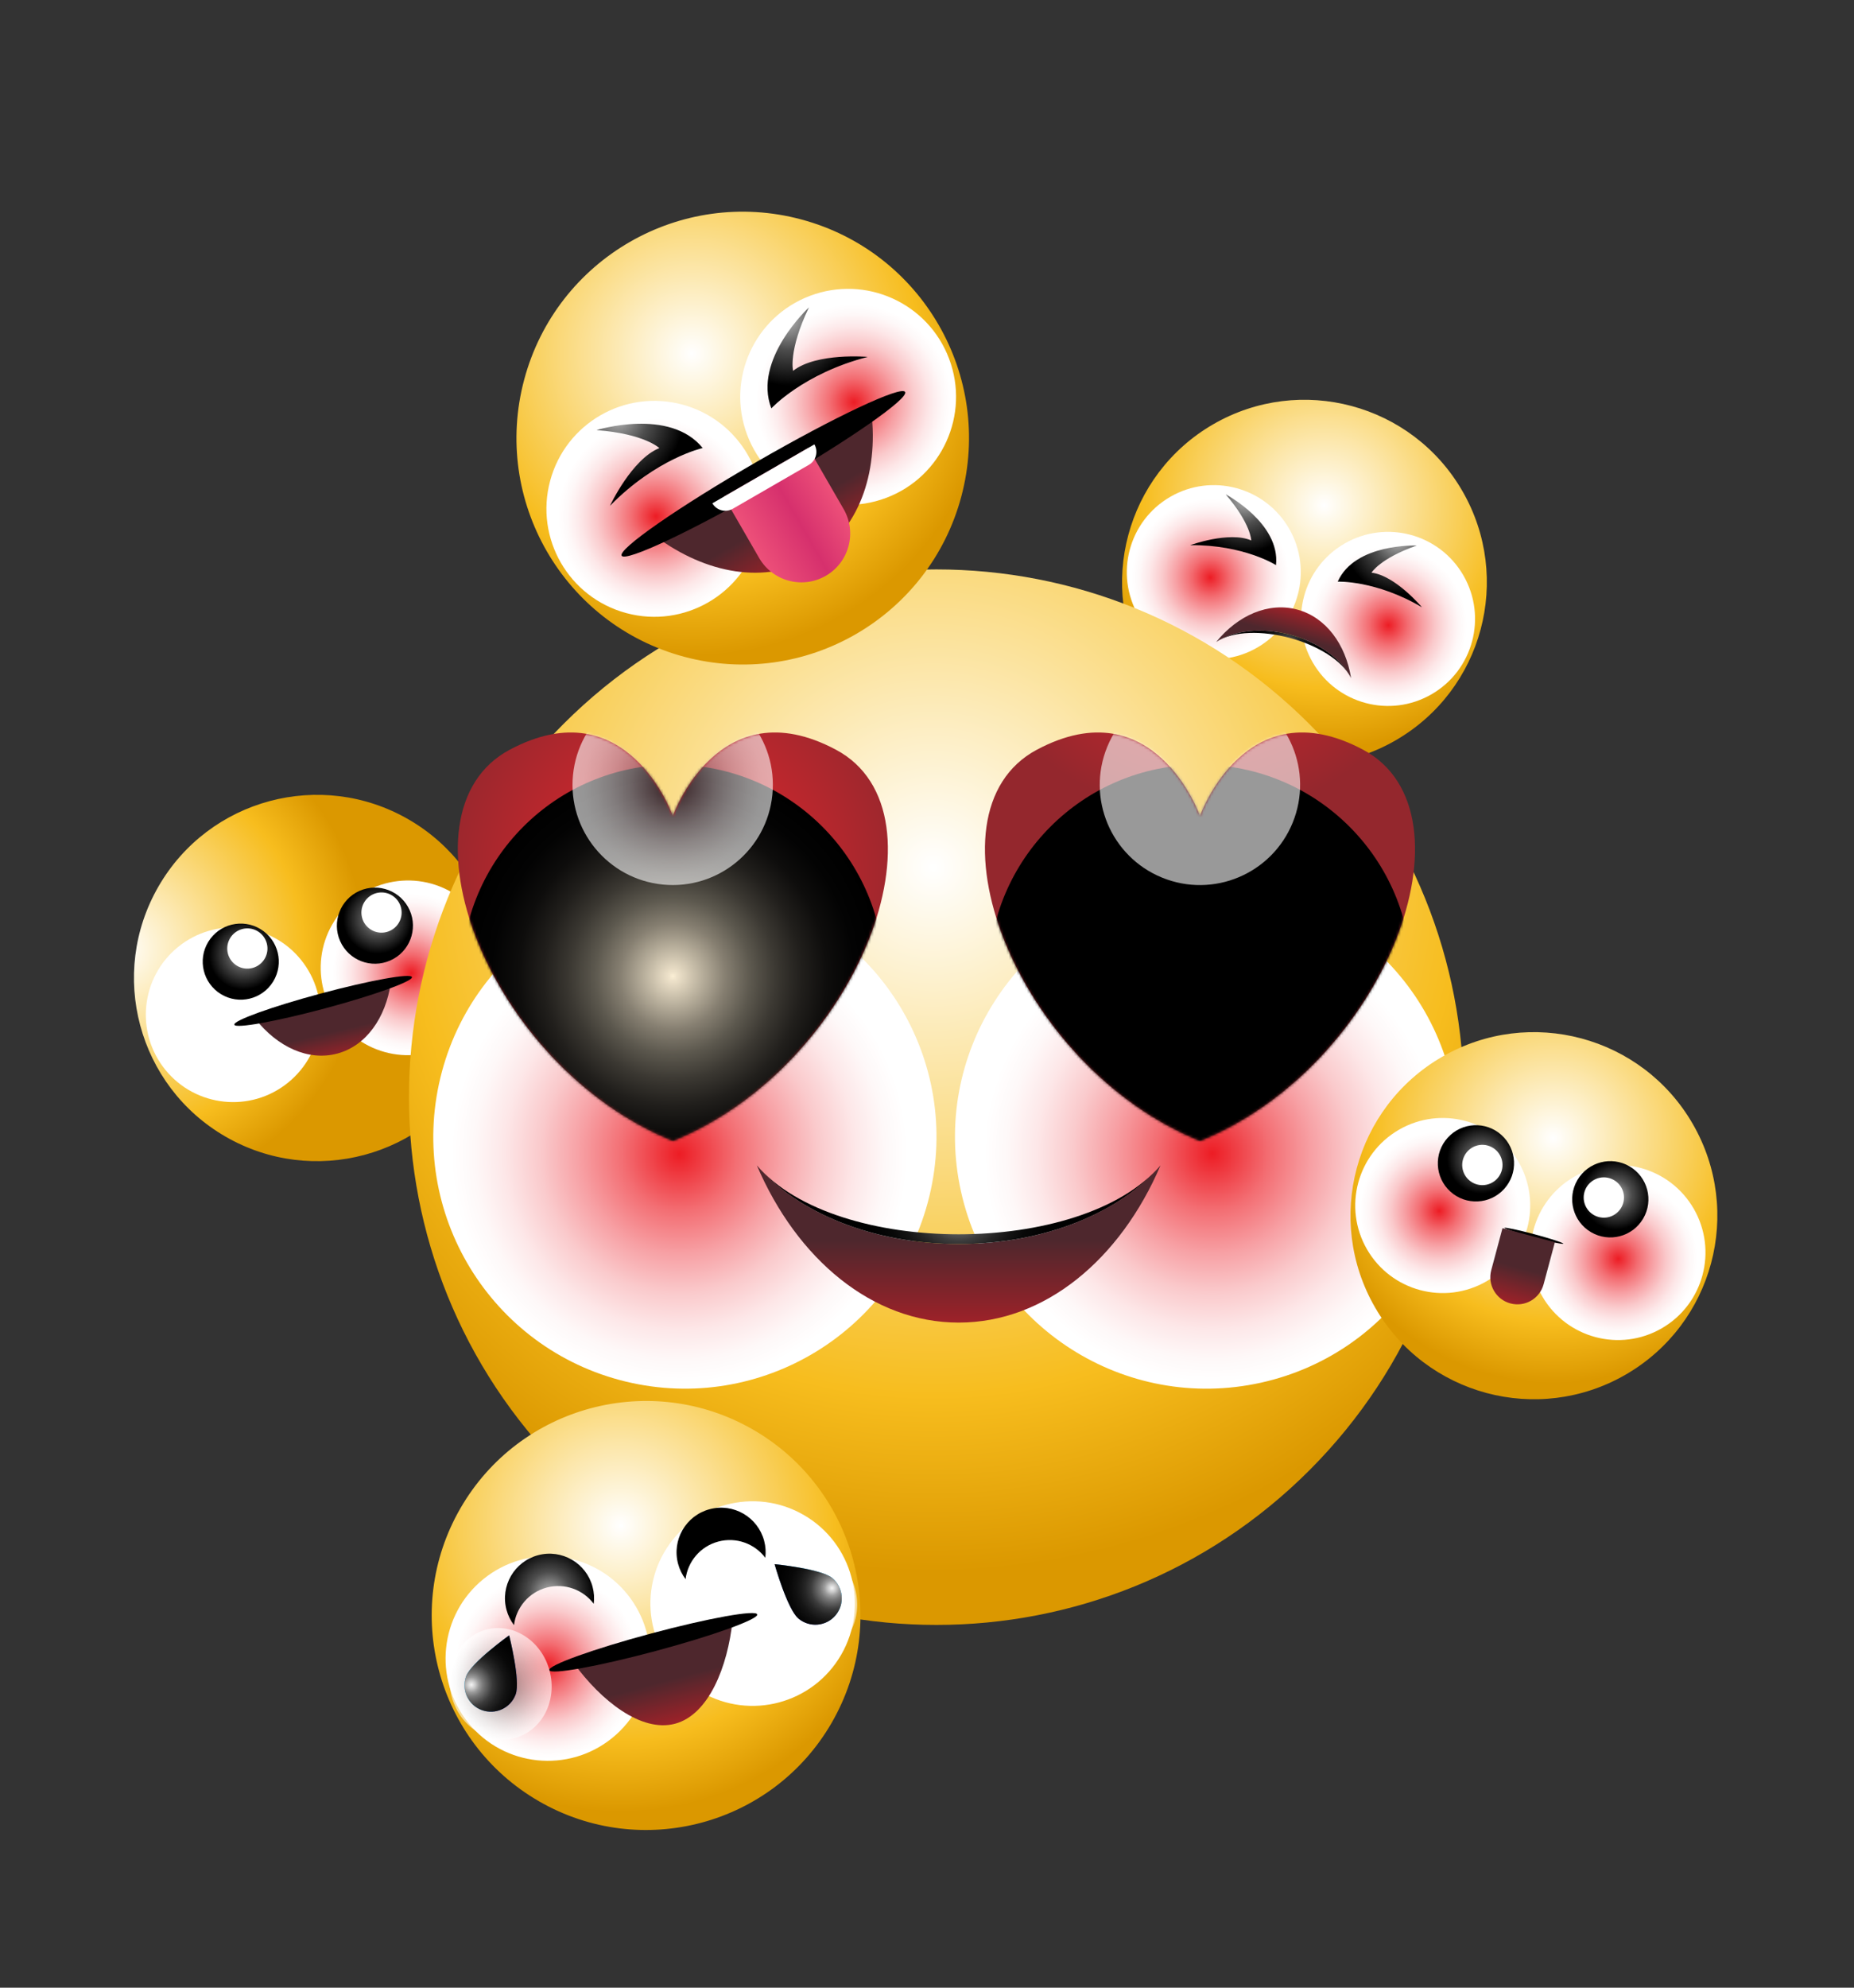 <svg width="714" height="765" viewBox="0 0 714 765" fill="none" xmlns="http://www.w3.org/2000/svg">
<rect x="0" y="0" width="714" height="765" fill="#333333" stroke="none"/>
<path d="M183.124 411.646C202.588 377.934 191.037 334.826 157.325 315.363C123.613 295.899 80.505 307.45 61.041 341.162C41.578 374.874 53.128 417.982 86.841 437.446C120.553 456.909 163.661 445.359 183.124 411.646Z" fill="url(#paint0_radial_104_247)"/>
<path style="mix-blend-mode:multiply" d="M110.955 416.655C125.373 404.958 127.58 383.787 115.883 369.368C104.186 354.949 83.015 352.743 68.596 364.44C54.177 376.137 51.97 397.308 63.667 411.727C75.365 426.146 96.536 428.352 110.955 416.655Z" fill="url(#paint1_radial_104_247)"/>
<path d="M105.227 377.724C109.433 370.814 107.241 361.803 100.331 357.597C93.421 353.391 84.41 355.582 80.204 362.492C75.998 369.402 78.189 378.413 85.099 382.62C92.009 386.826 101.02 384.634 105.227 377.724Z" fill="url(#paint2_radial_104_247)"/>
<path d="M101.964 368.926C104.102 365.223 102.833 360.487 99.13 358.349C95.427 356.211 90.692 357.48 88.553 361.183C86.415 364.886 87.684 369.622 91.388 371.76C95.091 373.898 99.826 372.629 101.964 368.926Z" fill="white"/>
<path style="mix-blend-mode:multiply" d="M186.243 389.303C195.526 373.223 190.017 352.663 173.938 343.38C157.859 334.096 137.298 339.605 128.015 355.685C118.731 371.764 124.241 392.324 140.32 401.608C156.399 410.891 176.96 405.382 186.243 389.303Z" fill="url(#paint3_radial_104_247)"/>
<path d="M150.338 369.647C157.729 366.358 161.054 357.701 157.765 350.31C154.476 342.92 145.818 339.594 138.428 342.883C131.037 346.172 127.712 354.83 131.001 362.221C134.29 369.611 142.947 372.936 150.338 369.647Z" fill="url(#paint4_radial_104_247)"/>
<path d="M153.632 355.086C155.77 351.383 154.501 346.648 150.798 344.51C147.095 342.372 142.359 343.64 140.221 347.344C138.083 351.047 139.352 355.782 143.055 357.92C146.758 360.058 151.494 358.79 153.632 355.086Z" fill="white"/>
<path d="M98.392 392.196C106.833 402.925 118.741 408.48 129.88 405.495C141.02 402.51 148.554 391.746 150.5 378.234L98.392 392.196Z" fill="url(#paint5_linear_104_247)"/>
<path style="mix-blend-mode:screen" d="M158.652 376.049C159.076 377.632 144.106 383.026 125.216 388.087C106.325 393.149 90.666 395.971 90.24 394.38C89.814 392.79 104.786 387.404 123.676 382.342C142.567 377.28 158.226 374.459 158.652 376.049Z" fill="url(#paint6_radial_104_247)"/>
<path d="M537.48 284.931C571.072 265.536 582.582 222.582 563.187 188.99C543.793 155.398 500.838 143.888 467.246 163.283C433.654 182.677 422.144 225.631 441.539 259.224C460.933 292.816 503.888 304.325 537.48 284.931Z" fill="url(#paint7_radial_104_247)"/>
<path style="mix-blend-mode:multiply" d="M484.199 249.225C500.221 239.974 505.71 219.487 496.46 203.465C487.21 187.443 466.722 181.954 450.7 191.204C434.678 200.454 429.189 220.942 438.439 236.964C447.689 252.986 468.177 258.475 484.199 249.225Z" fill="url(#paint8_radial_104_247)"/>
<path style="mix-blend-mode:multiply" d="M551.307 267.21C567.329 257.96 572.818 237.472 563.568 221.45C554.318 205.428 533.83 199.939 517.808 209.189C501.786 218.439 496.297 238.927 505.547 254.949C514.797 270.971 535.285 276.46 551.307 267.21Z" fill="url(#paint9_radial_104_247)"/>
<path d="M496.954 244.306C485.847 241.33 475.122 242.641 468.392 247.057C476.675 236.845 488.455 231.624 499.555 234.598C510.655 237.572 518.247 247.984 520.314 260.97C516.692 253.787 508.054 247.28 496.954 244.306Z" fill="url(#paint10_linear_104_247)"/>
<path style="mix-blend-mode:screen" d="M496.954 244.306C508.061 247.282 516.694 253.78 520.314 260.97C516.739 253.869 506.947 248.269 496.633 245.505C486.318 242.741 475.036 242.702 468.392 247.057C475.12 242.648 485.854 241.332 496.954 244.306Z" fill="url(#paint11_radial_104_247)"/>
<path d="M472.021 190.253C472.021 190.253 493.121 201.331 491.399 217.494C491.399 217.494 479.027 209.619 458.379 209.816C458.379 209.816 473.371 204.347 481.872 207.994C481.872 207.994 481.796 201.655 472.023 190.246L472.021 190.253Z" fill="url(#paint12_radial_104_247)"/>
<path d="M545.579 209.963C545.579 209.963 521.767 209.006 515.177 223.865C515.177 223.865 529.829 223.231 547.612 233.726C547.612 233.726 537.364 221.494 528.177 220.402C528.177 220.402 531.413 214.949 545.581 209.955L545.579 209.963Z" fill="url(#paint13_radial_104_247)"/>
<path d="M504.238 565.896C583.561 486.574 583.561 357.967 504.238 278.645C424.916 199.323 296.309 199.323 216.987 278.645C137.665 357.967 137.665 486.574 216.987 565.896C296.309 645.219 424.916 645.219 504.238 565.896Z" fill="url(#paint14_radial_104_247)"/>
<path style="mix-blend-mode:multiply" d="M357.918 460.358C370.509 408.356 338.559 355.994 286.557 343.403C234.555 330.813 182.193 362.763 169.603 414.765C157.012 466.767 188.962 519.129 240.964 531.719C292.966 544.309 345.328 512.36 357.918 460.358Z" fill="url(#paint15_radial_104_247)"/>
<path style="mix-blend-mode:multiply" d="M485.602 532.156C537.842 520.594 570.818 468.872 559.256 416.632C547.693 364.392 495.971 331.416 443.731 342.978C391.491 354.54 358.515 406.262 370.077 458.502C381.64 510.743 433.362 543.718 485.602 532.156Z" fill="url(#paint16_radial_104_247)"/>
<path d="M369.205 478.783C335.951 478.783 306.971 466.601 291.476 448.521C306.971 484.682 335.972 509.024 369.205 509.024C402.438 509.024 431.44 484.682 446.934 448.521C431.44 466.601 402.438 478.783 369.205 478.783Z" fill="url(#paint17_linear_104_247)"/>
<path style="mix-blend-mode:screen" d="M369.205 478.783C402.46 478.783 431.44 466.601 446.934 448.521C431.632 466.388 400.088 475.043 369.205 475.043C338.323 475.043 306.778 466.366 291.476 448.521C306.971 466.601 335.972 478.783 369.205 478.783Z" fill="url(#paint18_radial_104_247)"/>
<path d="M259.119 439.139C330.8 410.159 367.325 312.746 321.952 288.553C276.58 264.36 259.119 314.05 259.119 314.05C259.119 314.05 241.659 264.36 196.286 288.553C150.914 312.746 187.46 410.159 259.119 439.139Z" fill="url(#paint19_radial_104_247)"/>
<mask id="mask0_104_247" style="mask-type:luminance" maskUnits="userSpaceOnUse" x="176" y="281" width="166" height="159">
<path d="M259.119 439.139C330.8 410.159 367.325 312.746 321.952 288.553C276.58 264.36 259.119 314.05 259.119 314.05C259.119 314.05 241.659 264.36 196.286 288.553C150.914 312.746 187.46 410.159 259.119 439.139Z" fill="white"/>
</mask>
<g mask="url(#mask0_104_247)">
<path style="mix-blend-mode:screen" d="M259.119 457.112C304.078 457.112 340.524 420.666 340.524 375.707C340.524 330.748 304.078 294.302 259.119 294.302C214.161 294.302 177.714 330.748 177.714 375.707C177.714 420.666 214.161 457.112 259.119 457.112Z" fill="url(#paint20_radial_104_247)"/>
<path style="mix-blend-mode:multiply" opacity="0.6" d="M297.452 305.836C299.542 284.634 284.049 265.752 262.847 263.662C241.645 261.572 222.762 277.065 220.672 298.267C218.582 319.47 234.076 338.352 255.278 340.442C276.48 342.532 295.362 327.039 297.452 305.836Z" fill="url(#paint21_radial_104_247)"/>
</g>
<path d="M462.13 439.139C533.789 410.158 570.335 312.746 524.963 288.553C479.591 264.36 462.13 314.05 462.13 314.05C462.13 314.05 444.669 264.36 399.297 288.553C353.925 312.746 390.47 410.158 462.13 439.139Z" fill="url(#paint22_radial_104_247)"/>
<mask id="mask1_104_247" style="mask-type:luminance" maskUnits="userSpaceOnUse" x="379" y="281" width="166" height="159">
<path d="M462.13 439.139C533.789 410.158 570.335 312.746 524.963 288.553C479.591 264.36 462.13 314.05 462.13 314.05C462.13 314.05 444.669 264.36 399.297 288.553C353.925 312.746 390.47 410.158 462.13 439.139Z" fill="white"/>
</mask>
<g mask="url(#mask1_104_247)">
<path style="mix-blend-mode:screen" d="M462.13 457.112C507.089 457.112 543.535 420.666 543.535 375.707C543.535 330.749 507.089 294.302 462.13 294.302C417.171 294.302 380.725 330.749 380.725 375.707C380.725 420.666 417.171 457.112 462.13 457.112Z" fill="url(#paint23_radial_104_247)"/>
<path style="mix-blend-mode:multiply" opacity="0.6" d="M497.816 316.656C505.879 296.936 496.43 274.413 476.71 266.35C456.99 258.286 434.467 267.735 426.403 287.455C418.34 307.175 427.789 329.698 447.509 337.762C467.229 345.826 489.752 336.376 497.816 316.656Z" fill="url(#paint24_radial_104_247)"/>
</g>
<path d="M320.302 663.024C343.097 623.542 329.569 573.056 290.087 550.261C250.605 527.466 200.119 540.994 177.324 580.476C154.529 619.958 168.057 670.444 207.539 693.239C247.021 716.034 297.507 702.506 320.302 663.024Z" fill="url(#paint25_radial_104_247)"/>
<path style="mix-blend-mode:multiply" d="M235.773 668.895C252.659 655.196 255.244 630.401 241.545 613.515C227.846 596.628 203.051 594.044 186.164 607.743C169.278 621.442 166.693 646.236 180.392 663.123C194.091 680.01 218.886 682.594 235.773 668.895Z" fill="url(#paint26_radial_104_247)"/>
<path style="mix-blend-mode:multiply" d="M323.954 636.857C334.826 618.025 328.374 593.946 309.543 583.074C290.712 572.201 266.632 578.653 255.76 597.485C244.888 616.316 251.34 640.395 270.171 651.268C289.002 662.14 313.082 655.688 323.954 636.857Z" fill="url(#paint27_radial_104_247)"/>
<path d="M221.066 640.244C231.379 654.403 246.931 666.907 259.977 663.412C273.023 659.916 280.238 641.303 282.092 623.892L221.066 640.244Z" fill="url(#paint28_linear_104_247)"/>
<path style="mix-blend-mode:screen" d="M291.64 621.334C292.136 623.188 274.604 629.504 252.48 635.432C230.357 641.36 212.017 644.664 211.518 642.802C211.019 640.939 228.554 634.631 250.677 628.703C272.801 622.776 291.14 619.471 291.64 621.334Z" fill="url(#paint29_radial_104_247)"/>
<path d="M210.526 611.011C217.473 609.15 224.568 611.835 228.651 617.242C228.917 615.112 228.791 612.897 228.2 610.691C225.747 601.538 216.343 596.108 207.19 598.561C198.037 601.014 192.608 610.417 195.06 619.57C195.649 621.768 196.65 623.757 197.945 625.47C198.778 618.745 203.58 612.873 210.526 611.011Z" fill="url(#paint30_radial_104_247)"/>
<path d="M276.603 593.306C283.55 591.445 290.645 594.129 294.728 599.537C294.994 597.406 294.868 595.192 294.277 592.985C291.824 583.832 282.42 578.403 273.267 580.856C264.114 583.308 258.685 592.712 261.137 601.865C261.726 604.063 262.727 606.052 264.022 607.764C264.855 601.04 269.657 595.167 276.603 593.306Z" fill="url(#paint31_radial_104_247)"/>
<path style="mix-blend-mode:multiply" opacity="0.6" d="M198.386 668.828C208.788 666.041 214.722 654.458 211.641 642.958C208.559 631.458 197.629 624.394 187.227 627.182C176.824 629.969 170.89 641.551 173.971 653.051C177.053 664.552 187.984 671.615 198.386 668.828Z" fill="url(#paint32_radial_104_247)"/>
<path d="M198.583 652.113C196.659 657.385 190.82 660.091 185.548 658.168C180.276 656.245 177.57 650.406 179.493 645.134C181.416 639.861 196.069 629.407 196.069 629.407C196.069 629.407 200.508 646.849 198.574 652.115L198.583 652.113Z" fill="url(#paint33_radial_104_247)"/>
<path style="mix-blend-mode:screen" d="M179.501 645.131C177.578 650.404 180.282 656.234 185.557 658.166C190.829 660.089 196.659 657.385 198.591 652.111C200.515 646.838 196.085 629.403 196.085 629.403C196.085 629.403 181.444 639.863 179.51 645.129L179.501 645.131Z" fill="url(#paint34_radial_104_247)"/>
<path style="mix-blend-mode:multiply" opacity="0.6" d="M316.034 637.304C326.436 634.517 332.371 622.934 329.289 611.434C326.208 599.934 315.277 592.871 304.875 595.658C294.473 598.445 288.538 610.027 291.62 621.528C294.701 633.028 305.632 640.091 316.034 637.304Z" fill="url(#paint35_radial_104_247)"/>
<path d="M307.497 622.929C311.799 626.533 318.209 625.958 321.813 621.656C325.417 617.354 324.842 610.944 320.54 607.34C316.238 603.736 298.322 602.009 298.322 602.009C298.322 602.009 303.198 619.333 307.506 622.927L307.497 622.929Z" fill="url(#paint36_radial_104_247)"/>
<path style="mix-blend-mode:screen" d="M320.532 607.342C324.833 610.947 325.407 617.348 321.805 621.658C318.201 625.96 311.799 626.533 307.489 622.931C303.187 619.327 298.305 602.013 298.305 602.013C298.305 602.013 316.215 603.751 320.523 607.345L320.532 607.342Z" fill="url(#paint37_radial_104_247)"/>
<path d="M370.197 191.165C382.651 144.686 355.068 96.912 308.59 84.458C262.111 72.004 214.337 99.587 201.883 146.065C189.429 192.544 217.012 240.318 263.49 252.772C309.969 265.226 357.743 237.643 370.197 191.165Z" fill="url(#paint38_radial_104_247)"/>
<path style="mix-blend-mode:multiply" d="M292.137 206.59C298.077 184.421 284.922 161.635 262.753 155.695C240.585 149.755 217.799 162.911 211.859 185.079C205.919 207.247 219.075 230.033 241.243 235.973C263.411 241.913 286.197 228.758 292.137 206.59Z" fill="url(#paint39_radial_104_247)"/>
<path style="mix-blend-mode:multiply" d="M365.514 138.078C357.421 116.602 333.45 105.754 311.974 113.847C290.499 121.941 279.65 145.912 287.744 167.387C295.837 188.863 319.808 199.712 341.284 191.618C362.76 183.524 373.608 159.554 365.514 138.078Z" fill="url(#paint40_radial_104_247)"/>
<path d="M229.722 165.538C229.722 165.538 257.948 156.747 270.615 172.435C270.615 172.435 252.855 176.38 234.916 194.666C234.916 194.666 243.269 176.717 253.926 172.459C253.926 172.459 248.298 166.965 229.717 165.53L229.722 165.538Z" fill="url(#paint41_radial_104_247)"/>
<path d="M311.534 118.304C311.534 118.304 289.808 138.353 297.06 157.167C297.06 157.167 309.357 143.759 334.162 137.366C334.162 137.366 314.442 135.625 305.426 142.726C305.426 142.726 303.482 135.105 311.529 118.296L311.534 118.304Z" fill="url(#paint42_radial_104_247)"/>
<path d="M252.409 206.372C271.858 220.919 294.885 224.995 312.668 214.728C330.452 204.46 338.435 182.481 335.562 158.364L252.409 206.372Z" fill="url(#paint43_linear_104_247)"/>
<path style="mix-blend-mode:screen" d="M296.63 186.949C326.774 169.545 350.027 153.386 348.567 150.856C347.106 148.326 321.485 160.383 291.341 177.787C261.196 195.191 237.944 211.351 239.404 213.881C240.865 216.41 266.486 204.353 296.63 186.949Z" fill="url(#paint44_radial_104_247)"/>
<path d="M318.023 221.618C309.036 226.807 297.54 223.727 292.351 214.74L278.742 191.169L311.293 172.376L324.901 195.947C330.09 204.934 327.01 216.43 318.023 221.618Z" fill="url(#paint45_linear_104_247)"/>
<path d="M311.519 178.892L282.208 195.815C279.454 197.406 275.935 196.463 274.344 193.708L313.635 171.024C315.225 173.778 314.282 177.297 311.527 178.888L311.519 178.892Z" fill="white"/>
<path d="M626.051 529.058C659.835 509.553 671.41 466.354 651.905 432.57C632.4 398.786 589.201 387.211 555.417 406.716C521.633 426.221 510.058 469.421 529.563 503.204C549.068 536.988 592.267 548.564 626.051 529.058Z" fill="url(#paint46_radial_104_247)"/>
<path style="mix-blend-mode:multiply" d="M572.456 493.146C588.569 483.843 594.09 463.238 584.787 447.125C575.484 431.011 554.88 425.491 538.766 434.794C522.653 444.097 517.132 464.701 526.435 480.815C535.738 496.928 556.343 502.449 572.456 493.146Z" fill="url(#paint47_radial_104_247)"/>
<path d="M579.284 457.58C584.724 451.569 584.262 442.287 578.252 436.847C572.241 431.407 562.959 431.869 557.519 437.879C552.079 443.889 552.541 453.172 558.551 458.612C564.561 464.052 573.844 463.59 579.284 457.58Z" fill="url(#paint48_radial_104_247)"/>
<path d="M577.803 451.866C579.734 448.041 578.198 443.374 574.372 441.443C570.547 439.513 565.88 441.049 563.949 444.874C562.019 448.7 563.555 453.366 567.38 455.297C571.206 457.228 575.872 455.692 577.803 451.866Z" fill="white"/>
<path style="mix-blend-mode:multiply" d="M639.953 511.23C656.067 501.927 661.588 481.323 652.285 465.209C642.981 449.096 622.377 443.575 606.264 452.878C590.15 462.181 584.629 482.785 593.933 498.899C603.236 515.012 623.84 520.533 639.953 511.23Z" fill="url(#paint49_radial_104_247)"/>
<path d="M632.812 468.99C636.909 461.995 634.56 453.003 627.565 448.905C620.57 444.808 611.578 447.157 607.481 454.152C603.384 461.147 605.733 470.139 612.728 474.236C619.723 478.334 628.715 475.985 632.812 468.99Z" fill="url(#paint50_radial_104_247)"/>
<path d="M622.061 467.281C625.59 464.851 626.481 460.019 624.051 456.49C621.621 452.961 616.789 452.07 613.26 454.5C609.731 456.93 608.84 461.761 611.27 465.291C613.7 468.82 618.531 469.711 622.061 467.281Z" fill="white"/>
<path style="mix-blend-mode:screen" d="M602.044 478.66C601.954 478.997 596.805 477.91 590.545 476.233C584.285 474.556 579.283 472.923 579.373 472.585C579.464 472.248 584.612 473.335 590.872 475.012C597.132 476.69 602.134 478.323 602.044 478.66Z" fill="url(#paint51_radial_104_247)"/>
<path d="M578.627 472.701L574.297 488.86C572.804 494.431 576.11 500.157 581.68 501.649C587.251 503.142 592.977 499.836 594.469 494.266L598.799 478.106L578.62 472.699L578.627 472.701Z" fill="url(#paint52_linear_104_247)"/>
<defs>
<radialGradient id="paint0_radial_104_247" cx="0" cy="0" r="1" gradientUnits="userSpaceOnUse" gradientTransform="translate(46.421 364.935) rotate(-15) scale(94.009)">
<stop stop-color="white"/>
<stop offset="0.34" stop-color="#FBE197"/>
<stop offset="0.51" stop-color="#F9D264"/>
<stop offset="0.75" stop-color="#F7BD1E"/>
<stop offset="1" stop-color="#DB9800"/>
</radialGradient>
<radialGradient id="paint1_radial_104_247" cx="0" cy="0" r="1" gradientUnits="userSpaceOnUse" gradientTransform="translate(56.333 401.92) rotate(-15) scale(0.371)">
<stop stop-color="#ED1C24"/>
<stop offset="0.06" stop-color="#EE3037"/>
<stop offset="0.25" stop-color="#F36E73"/>
<stop offset="0.44" stop-color="#F7A1A5"/>
<stop offset="0.61" stop-color="#FACACC"/>
<stop offset="0.77" stop-color="#FDE7E8"/>
<stop offset="0.9" stop-color="#FEF8F8"/>
<stop offset="1" stop-color="white"/>
</radialGradient>
<radialGradient id="paint2_radial_104_247" cx="0" cy="0" r="1" gradientUnits="userSpaceOnUse" gradientTransform="translate(93.77 367.614) rotate(-15) scale(13.268)">
<stop stop-color="#B3B3B3"/>
<stop offset="0.46" stop-color="#4D4D4D"/>
<stop offset="1"/>
</radialGradient>
<radialGradient id="paint3_radial_104_247" cx="0" cy="0" r="1" gradientUnits="userSpaceOnUse" gradientTransform="translate(158.465 374.551) rotate(165) scale(30.466)">
<stop stop-color="#ED1C24"/>
<stop offset="0.06" stop-color="#EE3037"/>
<stop offset="0.25" stop-color="#F36E73"/>
<stop offset="0.44" stop-color="#F7A1A5"/>
<stop offset="0.61" stop-color="#FACACC"/>
<stop offset="0.77" stop-color="#FDE7E8"/>
<stop offset="0.9" stop-color="#FEF8F8"/>
<stop offset="1" stop-color="white"/>
</radialGradient>
<radialGradient id="paint4_radial_104_247" cx="0" cy="0" r="1" gradientUnits="userSpaceOnUse" gradientTransform="translate(145.437 353.775) rotate(-15) scale(13.268)">
<stop stop-color="#B3B3B3"/>
<stop offset="0.46" stop-color="#4D4D4D"/>
<stop offset="1"/>
</radialGradient>
<linearGradient id="paint5_linear_104_247" x1="64.64" y1="434.347" x2="59.673" y2="412.944" gradientUnits="userSpaceOnUse">
<stop stop-color="#ED1C24"/>
<stop offset="1" stop-color="#4E272D"/>
</linearGradient>
<radialGradient id="paint6_radial_104_247" cx="0" cy="0" r="1" gradientUnits="userSpaceOnUse" gradientTransform="translate(-49.019 426.916) rotate(-15) scale(29.173 2.375)">
<stop stop-color="#F5F5F5"/>
<stop offset="0.05" stop-color="#C7C7C7"/>
<stop offset="0.09" stop-color="#9C9C9C"/>
<stop offset="0.14" stop-color="#777777"/>
<stop offset="0.2" stop-color="#565656"/>
<stop offset="0.25" stop-color="#3B3B3B"/>
<stop offset="0.32" stop-color="#252525"/>
<stop offset="0.4" stop-color="#141414"/>
<stop offset="0.49" stop-color="#080808"/>
<stop offset="0.63" stop-color="#010101"/>
<stop offset="1"/>
</radialGradient>
<radialGradient id="paint7_radial_104_247" cx="0" cy="0" r="1" gradientUnits="userSpaceOnUse" gradientTransform="translate(509.866 194.484) rotate(15) scale(93.674)">
<stop stop-color="white"/>
<stop offset="0.34" stop-color="#FBE197"/>
<stop offset="0.51" stop-color="#F9D264"/>
<stop offset="0.75" stop-color="#F7BD1E"/>
<stop offset="1" stop-color="#DB9800"/>
</radialGradient>
<radialGradient id="paint8_radial_104_247" cx="0" cy="0" r="1" gradientUnits="userSpaceOnUse" gradientTransform="translate(466.118 222.26) rotate(15) scale(30.358)">
<stop stop-color="#ED1C24"/>
<stop offset="0.06" stop-color="#EE3037"/>
<stop offset="0.25" stop-color="#F36E73"/>
<stop offset="0.44" stop-color="#F7A1A5"/>
<stop offset="0.61" stop-color="#FACACC"/>
<stop offset="0.77" stop-color="#FDE7E8"/>
<stop offset="0.9" stop-color="#FEF8F8"/>
<stop offset="1" stop-color="white"/>
</radialGradient>
<radialGradient id="paint9_radial_104_247" cx="0" cy="0" r="1" gradientUnits="userSpaceOnUse" gradientTransform="translate(534.679 240.635) rotate(-165) scale(30.358)">
<stop stop-color="#ED1C24"/>
<stop offset="0.06" stop-color="#EE3037"/>
<stop offset="0.25" stop-color="#F36E73"/>
<stop offset="0.44" stop-color="#F7A1A5"/>
<stop offset="0.61" stop-color="#FACACC"/>
<stop offset="0.77" stop-color="#FDE7E8"/>
<stop offset="0.9" stop-color="#FEF8F8"/>
<stop offset="1" stop-color="white"/>
</radialGradient>
<linearGradient id="paint10_linear_104_247" x1="502.277" y1="224.441" x2="496.837" y2="244.741" gradientUnits="userSpaceOnUse">
<stop stop-color="#ED1C24"/>
<stop offset="1" stop-color="#4E272D"/>
</linearGradient>
<radialGradient id="paint11_radial_104_247" cx="0" cy="0" r="1" gradientUnits="userSpaceOnUse" gradientTransform="translate(495.598 249.366) rotate(15) scale(19.361 18.587)">
<stop stop-color="#F5F5F5"/>
<stop offset="0.05" stop-color="#C7C7C7"/>
<stop offset="0.09" stop-color="#9C9C9C"/>
<stop offset="0.14" stop-color="#777777"/>
<stop offset="0.2" stop-color="#565656"/>
<stop offset="0.25" stop-color="#3B3B3B"/>
<stop offset="0.32" stop-color="#252525"/>
<stop offset="0.4" stop-color="#141414"/>
<stop offset="0.49" stop-color="#080808"/>
<stop offset="0.63" stop-color="#010101"/>
<stop offset="1"/>
</radialGradient>
<radialGradient id="paint12_radial_104_247" cx="0" cy="0" r="1" gradientUnits="userSpaceOnUse" gradientTransform="translate(479.286 192.207) rotate(15) scale(20.492 20.492)">
<stop stop-color="#B3B3B3"/>
<stop offset="0.46" stop-color="#4D4D4D"/>
<stop offset="1"/>
</radialGradient>
<radialGradient id="paint13_radial_104_247" cx="0" cy="0" r="1" gradientUnits="userSpaceOnUse" gradientTransform="translate(538.311 208.023) rotate(-165) scale(20.492 20.492)">
<stop stop-color="#B3B3B3"/>
<stop offset="0.46" stop-color="#4D4D4D"/>
<stop offset="1"/>
</radialGradient>
<radialGradient id="paint14_radial_104_247" cx="0" cy="0" r="1" gradientUnits="userSpaceOnUse" gradientTransform="translate(359.398 333.915) scale(270.909)">
<stop stop-color="white"/>
<stop offset="0.34" stop-color="#FBE197"/>
<stop offset="0.51" stop-color="#F9D264"/>
<stop offset="0.75" stop-color="#F7BD1E"/>
<stop offset="1" stop-color="#DB9800"/>
</radialGradient>
<radialGradient id="paint15_radial_104_247" cx="0" cy="0" r="1" gradientUnits="userSpaceOnUse" gradientTransform="translate(261.61 444.229) scale(87.795 87.795)">
<stop stop-color="#ED1C24"/>
<stop offset="0.06" stop-color="#EE3037"/>
<stop offset="0.25" stop-color="#F36E73"/>
<stop offset="0.44" stop-color="#F7A1A5"/>
<stop offset="0.61" stop-color="#FACACC"/>
<stop offset="0.77" stop-color="#FDE7E8"/>
<stop offset="0.9" stop-color="#FEF8F8"/>
<stop offset="1" stop-color="white"/>
</radialGradient>
<radialGradient id="paint16_radial_104_247" cx="0" cy="0" r="1" gradientUnits="userSpaceOnUse" gradientTransform="translate(466.871 443.976) rotate(180) scale(87.795 87.795)">
<stop stop-color="#ED1C24"/>
<stop offset="0.06" stop-color="#EE3037"/>
<stop offset="0.25" stop-color="#F36E73"/>
<stop offset="0.44" stop-color="#F7A1A5"/>
<stop offset="0.61" stop-color="#FACACC"/>
<stop offset="0.77" stop-color="#FDE7E8"/>
<stop offset="0.9" stop-color="#FEF8F8"/>
<stop offset="1" stop-color="white"/>
</radialGradient>
<linearGradient id="paint17_linear_104_247" x1="369.205" y1="540.697" x2="369.205" y2="477.416" gradientUnits="userSpaceOnUse">
<stop stop-color="#ED1C24"/>
<stop offset="1" stop-color="#4E272D"/>
</linearGradient>
<radialGradient id="paint18_radial_104_247" cx="0" cy="0" r="1" gradientUnits="userSpaceOnUse" gradientTransform="translate(369.205 463.674) scale(55.994 55.994)">
<stop stop-color="#F5F5F5"/>
<stop offset="0.05" stop-color="#C7C7C7"/>
<stop offset="0.09" stop-color="#9C9C9C"/>
<stop offset="0.14" stop-color="#777777"/>
<stop offset="0.2" stop-color="#565656"/>
<stop offset="0.25" stop-color="#3B3B3B"/>
<stop offset="0.32" stop-color="#252525"/>
<stop offset="0.4" stop-color="#141414"/>
<stop offset="0.49" stop-color="#080808"/>
<stop offset="0.63" stop-color="#010101"/>
<stop offset="1"/>
</radialGradient>
<radialGradient id="paint19_radial_104_247" cx="0" cy="0" r="1" gradientUnits="userSpaceOnUse" gradientTransform="translate(260.744 336.362) scale(94.57 94.57)">
<stop stop-color="#ED1C24"/>
<stop offset="0.01" stop-color="#EB1C24"/>
<stop offset="0.32" stop-color="#CC242A"/>
<stop offset="0.5" stop-color="#C1272D"/>
<stop offset="1" stop-color="#94272D"/>
</radialGradient>
<radialGradient id="paint20_radial_104_247" cx="0" cy="0" r="1" gradientUnits="userSpaceOnUse" gradientTransform="translate(259.119 375.707) scale(81.405 81.405)">
<stop stop-color="#FBEFD5"/>
<stop offset="0.02" stop-color="#EEE2CA"/>
<stop offset="0.14" stop-color="#B7AE9B"/>
<stop offset="0.25" stop-color="#867F71"/>
<stop offset="0.37" stop-color="#5C584E"/>
<stop offset="0.49" stop-color="#3B3832"/>
<stop offset="0.61" stop-color="#211F1C"/>
<stop offset="0.73" stop-color="#0E0D0C"/>
<stop offset="0.86" stop-color="#030303"/>
<stop offset="1"/>
</radialGradient>
<radialGradient id="paint21_radial_104_247" cx="0" cy="0" r="1" gradientUnits="userSpaceOnUse" gradientTransform="translate(259.051 302.099) scale(38.576 38.576)">
<stop stop-color="#4E272D"/>
<stop offset="0.07" stop-color="#624045"/>
<stop offset="0.26" stop-color="#91797D"/>
<stop offset="0.43" stop-color="#B8A9AB"/>
<stop offset="0.6" stop-color="#D7CECF"/>
<stop offset="0.76" stop-color="#EDE9E9"/>
<stop offset="0.89" stop-color="#FAF9F9"/>
<stop offset="1" stop-color="white"/>
</radialGradient>
<radialGradient id="paint22_radial_104_247" cx="0" cy="0" r="1" gradientUnits="userSpaceOnUse" gradientTransform="translate(463.733 220.206) scale(94.57 94.57)">
<stop stop-color="#ED1C24"/>
<stop offset="0.01" stop-color="#EB1C24"/>
<stop offset="0.32" stop-color="#CC242A"/>
<stop offset="0.5" stop-color="#C1272D"/>
<stop offset="1" stop-color="#94272D"/>
</radialGradient>
<radialGradient id="paint23_radial_104_247" cx="0" cy="0" r="1" gradientUnits="userSpaceOnUse" gradientTransform="translate(462.13 220.206) scale(81.405 81.405)">
<stop stop-color="#FBEFD5"/>
<stop offset="0.02" stop-color="#EEE2CA"/>
<stop offset="0.14" stop-color="#B7AE9B"/>
<stop offset="0.25" stop-color="#867F71"/>
<stop offset="0.37" stop-color="#5C584E"/>
<stop offset="0.49" stop-color="#3B3832"/>
<stop offset="0.61" stop-color="#211F1C"/>
<stop offset="0.73" stop-color="#0E0D0C"/>
<stop offset="0.86" stop-color="#030303"/>
<stop offset="1"/>
</radialGradient>
<radialGradient id="paint24_radial_104_247" cx="0" cy="0" r="1" gradientUnits="userSpaceOnUse" gradientTransform="translate(462.109 220.217) scale(1.069)">
<stop stop-color="#4E272D"/>
<stop offset="0.07" stop-color="#624045"/>
<stop offset="0.26" stop-color="#91797D"/>
<stop offset="0.43" stop-color="#B8A9AB"/>
<stop offset="0.6" stop-color="#D7CECF"/>
<stop offset="0.76" stop-color="#EDE9E9"/>
<stop offset="0.89" stop-color="#FAF9F9"/>
<stop offset="1" stop-color="white"/>
</radialGradient>
<radialGradient id="paint25_radial_104_247" cx="0" cy="0" r="1" gradientUnits="userSpaceOnUse" gradientTransform="translate(239.04 587.196) rotate(-15) scale(110.099)">
<stop stop-color="white"/>
<stop offset="0.34" stop-color="#FBE197"/>
<stop offset="0.51" stop-color="#F9D264"/>
<stop offset="0.75" stop-color="#F7BD1E"/>
<stop offset="1" stop-color="#DB9800"/>
</radialGradient>
<radialGradient id="paint26_radial_104_247" cx="0" cy="0" r="1" gradientUnits="userSpaceOnUse" gradientTransform="translate(210.845 641.185) rotate(-15) scale(35.681)">
<stop stop-color="#ED1C24"/>
<stop offset="0.06" stop-color="#EE3037"/>
<stop offset="0.25" stop-color="#F36E73"/>
<stop offset="0.44" stop-color="#F7A1A5"/>
<stop offset="0.61" stop-color="#FACACC"/>
<stop offset="0.77" stop-color="#FDE7E8"/>
<stop offset="0.9" stop-color="#FEF8F8"/>
<stop offset="1" stop-color="white"/>
</radialGradient>
<radialGradient id="paint27_radial_104_247" cx="0" cy="0" r="1" gradientUnits="userSpaceOnUse" gradientTransform="translate(214.316 331.817) rotate(165) scale(35.681)">
<stop stop-color="#ED1C24"/>
<stop offset="0.06" stop-color="#EE3037"/>
<stop offset="0.25" stop-color="#F36E73"/>
<stop offset="0.44" stop-color="#F7A1A5"/>
<stop offset="0.61" stop-color="#FACACC"/>
<stop offset="0.77" stop-color="#FDE7E8"/>
<stop offset="0.9" stop-color="#FEF8F8"/>
<stop offset="1" stop-color="white"/>
</radialGradient>
<linearGradient id="paint28_linear_104_247" x1="264.372" y1="679.813" x2="255.587" y2="647.027" gradientUnits="userSpaceOnUse">
<stop stop-color="#ED1C24"/>
<stop offset="1" stop-color="#4E272D"/>
</linearGradient>
<radialGradient id="paint29_radial_104_247" cx="0" cy="0" r="1" gradientUnits="userSpaceOnUse" gradientTransform="translate(247.996 619.759) rotate(-15) scale(34.166 2.781)">
<stop stop-color="#F5F5F5"/>
<stop offset="0.05" stop-color="#C7C7C7"/>
<stop offset="0.09" stop-color="#9C9C9C"/>
<stop offset="0.14" stop-color="#777777"/>
<stop offset="0.2" stop-color="#565656"/>
<stop offset="0.25" stop-color="#3B3B3B"/>
<stop offset="0.32" stop-color="#252525"/>
<stop offset="0.4" stop-color="#141414"/>
<stop offset="0.49" stop-color="#080808"/>
<stop offset="0.63" stop-color="#010101"/>
<stop offset="1"/>
</radialGradient>
<radialGradient id="paint30_radial_104_247" cx="0" cy="0" r="1" gradientUnits="userSpaceOnUse" gradientTransform="translate(211.531 612.981) rotate(-15) scale(17.258 17.258)">
<stop stop-color="#B3B3B3"/>
<stop offset="0.46" stop-color="#4D4D4D"/>
<stop offset="1"/>
</radialGradient>
<radialGradient id="paint31_radial_104_247" cx="0" cy="0" r="1" gradientUnits="userSpaceOnUse" gradientTransform="translate(207.504 333.644) rotate(-15) scale(17.258 17.258)">
<stop stop-color="#B3B3B3"/>
<stop offset="0.46" stop-color="#4D4D4D"/>
<stop offset="1"/>
</radialGradient>
<radialGradient id="paint32_radial_104_247" cx="0" cy="0" r="1" gradientUnits="userSpaceOnUse" gradientTransform="translate(192.83 648.652) rotate(-15) scale(19.282 21.371)">
<stop stop-color="#4D4D4D"/>
<stop offset="0.23" stop-color="#818181"/>
<stop offset="0.49" stop-color="#B7B7B7"/>
<stop offset="0.71" stop-color="#DEDEDE"/>
<stop offset="0.89" stop-color="#F6F6F6"/>
<stop offset="1" stop-color="white"/>
</radialGradient>
<radialGradient id="paint33_radial_104_247" cx="0" cy="0" r="1" gradientUnits="userSpaceOnUse" gradientTransform="translate(168.59 638.453) rotate(20.09) scale(32.988 32.988)">
<stop stop-color="#29ABE2"/>
<stop offset="0.68" stop-color="#29ABE2"/>
<stop offset="0.77" stop-color="#2E91DB"/>
<stop offset="0.97" stop-color="#3C4FCB"/>
<stop offset="1" stop-color="#3F44C9"/>
</radialGradient>
<radialGradient id="paint34_radial_104_247" cx="0" cy="0" r="1" gradientUnits="userSpaceOnUse" gradientTransform="translate(181.544 648.424) rotate(-15) scale(32.606 32.606)">
<stop stop-color="#F5F5F5"/>
<stop offset="0.05" stop-color="#C7C7C7"/>
<stop offset="0.09" stop-color="#9C9C9C"/>
<stop offset="0.14" stop-color="#777777"/>
<stop offset="0.2" stop-color="#565656"/>
<stop offset="0.25" stop-color="#3B3B3B"/>
<stop offset="0.32" stop-color="#252525"/>
<stop offset="0.4" stop-color="#141414"/>
<stop offset="0.49" stop-color="#080808"/>
<stop offset="0.63" stop-color="#010101"/>
<stop offset="1"/>
</radialGradient>
<radialGradient id="paint35_radial_104_247" cx="0" cy="0" r="1" gradientUnits="userSpaceOnUse" gradientTransform="translate(212.144 255.443) rotate(165) scale(19.282 21.371)">
<stop stop-color="#4D4D4D"/>
<stop offset="0.23" stop-color="#818181"/>
<stop offset="0.49" stop-color="#B7B7B7"/>
<stop offset="0.71" stop-color="#DEDEDE"/>
<stop offset="0.89" stop-color="#F6F6F6"/>
<stop offset="1" stop-color="white"/>
</radialGradient>
<radialGradient id="paint36_radial_104_247" cx="0" cy="0" r="1" gradientUnits="userSpaceOnUse" gradientTransform="translate(326.698 596.199) rotate(129.91) scale(32.988 32.988)">
<stop stop-color="#29ABE2"/>
<stop offset="0.68" stop-color="#29ABE2"/>
<stop offset="0.77" stop-color="#2E91DB"/>
<stop offset="0.97" stop-color="#3C4FCB"/>
<stop offset="1" stop-color="#3F44C9"/>
</radialGradient>
<radialGradient id="paint37_radial_104_247" cx="0" cy="0" r="1" gradientUnits="userSpaceOnUse" gradientTransform="translate(320.418 611.213) rotate(165) scale(32.606 32.606)">
<stop stop-color="#F5F5F5"/>
<stop offset="0.05" stop-color="#C7C7C7"/>
<stop offset="0.09" stop-color="#9C9C9C"/>
<stop offset="0.14" stop-color="#777777"/>
<stop offset="0.2" stop-color="#565656"/>
<stop offset="0.25" stop-color="#3B3B3B"/>
<stop offset="0.32" stop-color="#252525"/>
<stop offset="0.4" stop-color="#141414"/>
<stop offset="0.49" stop-color="#080808"/>
<stop offset="0.63" stop-color="#010101"/>
<stop offset="1"/>
</radialGradient>
<radialGradient id="paint38_radial_104_247" cx="0" cy="0" r="1" gradientUnits="userSpaceOnUse" gradientTransform="translate(266.637 136.057) rotate(-30) scale(116.204)">
<stop stop-color="white"/>
<stop offset="0.34" stop-color="#FBE197"/>
<stop offset="0.51" stop-color="#F9D264"/>
<stop offset="0.75" stop-color="#F7BD1E"/>
<stop offset="1" stop-color="#DB9800"/>
</radialGradient>
<radialGradient id="paint39_radial_104_247" cx="0" cy="0" r="1" gradientUnits="userSpaceOnUse" gradientTransform="translate(252.627 198.795) rotate(-30) scale(37.659)">
<stop stop-color="#ED1C24"/>
<stop offset="0.06" stop-color="#EE3037"/>
<stop offset="0.25" stop-color="#F36E73"/>
<stop offset="0.44" stop-color="#F7A1A5"/>
<stop offset="0.61" stop-color="#FACACC"/>
<stop offset="0.77" stop-color="#FDE7E8"/>
<stop offset="0.9" stop-color="#FEF8F8"/>
<stop offset="1" stop-color="white"/>
</radialGradient>
<radialGradient id="paint40_radial_104_247" cx="0" cy="0" r="1" gradientUnits="userSpaceOnUse" gradientTransform="translate(328.884 154.789) rotate(150) scale(37.659)">
<stop stop-color="#ED1C24"/>
<stop offset="0.06" stop-color="#EE3037"/>
<stop offset="0.25" stop-color="#F36E73"/>
<stop offset="0.44" stop-color="#F7A1A5"/>
<stop offset="0.61" stop-color="#FACACC"/>
<stop offset="0.77" stop-color="#FDE7E8"/>
<stop offset="0.9" stop-color="#FEF8F8"/>
<stop offset="1" stop-color="white"/>
</radialGradient>
<radialGradient id="paint41_radial_104_247" cx="0" cy="0" r="1" gradientUnits="userSpaceOnUse" gradientTransform="translate(237.816 160.875) rotate(-30) scale(25.421)">
<stop stop-color="#B3B3B3"/>
<stop offset="0.46" stop-color="#4D4D4D"/>
<stop offset="1"/>
</radialGradient>
<radialGradient id="paint42_radial_104_247" cx="0" cy="0" r="1" gradientUnits="userSpaceOnUse" gradientTransform="translate(303.457 122.978) rotate(150) scale(25.421 25.421)">
<stop stop-color="#B3B3B3"/>
<stop offset="0.46" stop-color="#4D4D4D"/>
<stop offset="1"/>
</radialGradient>
<linearGradient id="paint43_linear_104_247" x1="322.441" y1="231.654" x2="302.901" y2="197.81" gradientUnits="userSpaceOnUse">
<stop stop-color="#ED1C24"/>
<stop offset="1" stop-color="#4E272D"/>
</linearGradient>
<radialGradient id="paint44_radial_104_247" cx="0" cy="0" r="1" gradientUnits="userSpaceOnUse" gradientTransform="translate(281.453 164.696) rotate(-30) scale(51.923 4.226)">
<stop stop-color="#F5F5F5"/>
<stop offset="0.05" stop-color="#C7C7C7"/>
<stop offset="0.09" stop-color="#9C9C9C"/>
<stop offset="0.14" stop-color="#777777"/>
<stop offset="0.2" stop-color="#565656"/>
<stop offset="0.25" stop-color="#3B3B3B"/>
<stop offset="0.32" stop-color="#252525"/>
<stop offset="0.4" stop-color="#141414"/>
<stop offset="0.49" stop-color="#080808"/>
<stop offset="0.63" stop-color="#010101"/>
<stop offset="1"/>
</radialGradient>
<linearGradient id="paint45_linear_104_247" x1="290.243" y1="211.088" x2="322.793" y2="192.295" gradientUnits="userSpaceOnUse">
<stop stop-color="#ED5079"/>
<stop offset="0.54" stop-color="#D6306D"/>
<stop offset="1" stop-color="#ED5079"/>
</linearGradient>
<radialGradient id="paint46_radial_104_247" cx="0" cy="0" r="1" gradientUnits="userSpaceOnUse" gradientTransform="translate(598.271 438.097) rotate(15) scale(94.209)">
<stop stop-color="white"/>
<stop offset="0.34" stop-color="#FBE197"/>
<stop offset="0.51" stop-color="#F9D264"/>
<stop offset="0.75" stop-color="#F7BD1E"/>
<stop offset="1" stop-color="#DB9800"/>
</radialGradient>
<radialGradient id="paint47_radial_104_247" cx="0" cy="0" r="1" gradientUnits="userSpaceOnUse" gradientTransform="translate(554.273 466.032) rotate(15) scale(30.531)">
<stop stop-color="#ED1C24"/>
<stop offset="0.06" stop-color="#EE3037"/>
<stop offset="0.25" stop-color="#F36E73"/>
<stop offset="0.44" stop-color="#F7A1A5"/>
<stop offset="0.61" stop-color="#FACACC"/>
<stop offset="0.77" stop-color="#FDE7E8"/>
<stop offset="0.9" stop-color="#FEF8F8"/>
<stop offset="1" stop-color="white"/>
</radialGradient>
<radialGradient id="paint48_radial_104_247" cx="0" cy="0" r="1" gradientUnits="userSpaceOnUse" gradientTransform="translate(570.575 446.065) rotate(15) scale(13.296)">
<stop stop-color="#B3B3B3"/>
<stop offset="0.46" stop-color="#4D4D4D"/>
<stop offset="1"/>
</radialGradient>
<radialGradient id="paint49_radial_104_247" cx="0" cy="0" r="1" gradientUnits="userSpaceOnUse" gradientTransform="translate(623.226 484.511) rotate(-165) scale(30.531)">
<stop stop-color="#ED1C24"/>
<stop offset="0.06" stop-color="#EE3037"/>
<stop offset="0.25" stop-color="#F36E73"/>
<stop offset="0.44" stop-color="#F7A1A5"/>
<stop offset="0.61" stop-color="#FACACC"/>
<stop offset="0.77" stop-color="#FDE7E8"/>
<stop offset="0.9" stop-color="#FEF8F8"/>
<stop offset="1" stop-color="white"/>
</radialGradient>
<radialGradient id="paint50_radial_104_247" cx="0" cy="0" r="1" gradientUnits="userSpaceOnUse" gradientTransform="translate(622.3 459.957) rotate(15) scale(13.296)">
<stop stop-color="#B3B3B3"/>
<stop offset="0.46" stop-color="#4D4D4D"/>
<stop offset="1"/>
</radialGradient>
<radialGradient id="paint51_radial_104_247" cx="0" cy="0" r="1" gradientUnits="userSpaceOnUse" gradientTransform="translate(592.632 469.075) rotate(15) scale(12.709 0.635)">
<stop stop-color="white"/>
<stop offset="0.02" stop-color="#F6F6F6"/>
<stop offset="0.13" stop-color="#BDBDBD"/>
<stop offset="0.25" stop-color="#8A8A8A"/>
<stop offset="0.37" stop-color="#606060"/>
<stop offset="0.49" stop-color="#3D3D3D"/>
<stop offset="0.62" stop-color="#222222"/>
<stop offset="0.74" stop-color="#0F0F0F"/>
<stop offset="0.87" stop-color="#030303"/>
<stop offset="1"/>
</radialGradient>
<linearGradient id="paint52_linear_104_247" x1="578.008" y1="515.384" x2="585.364" y2="487.932" gradientUnits="userSpaceOnUse">
<stop stop-color="#ED1C24"/>
<stop offset="1" stop-color="#4E272D"/>
</linearGradient>
</defs>
</svg>
